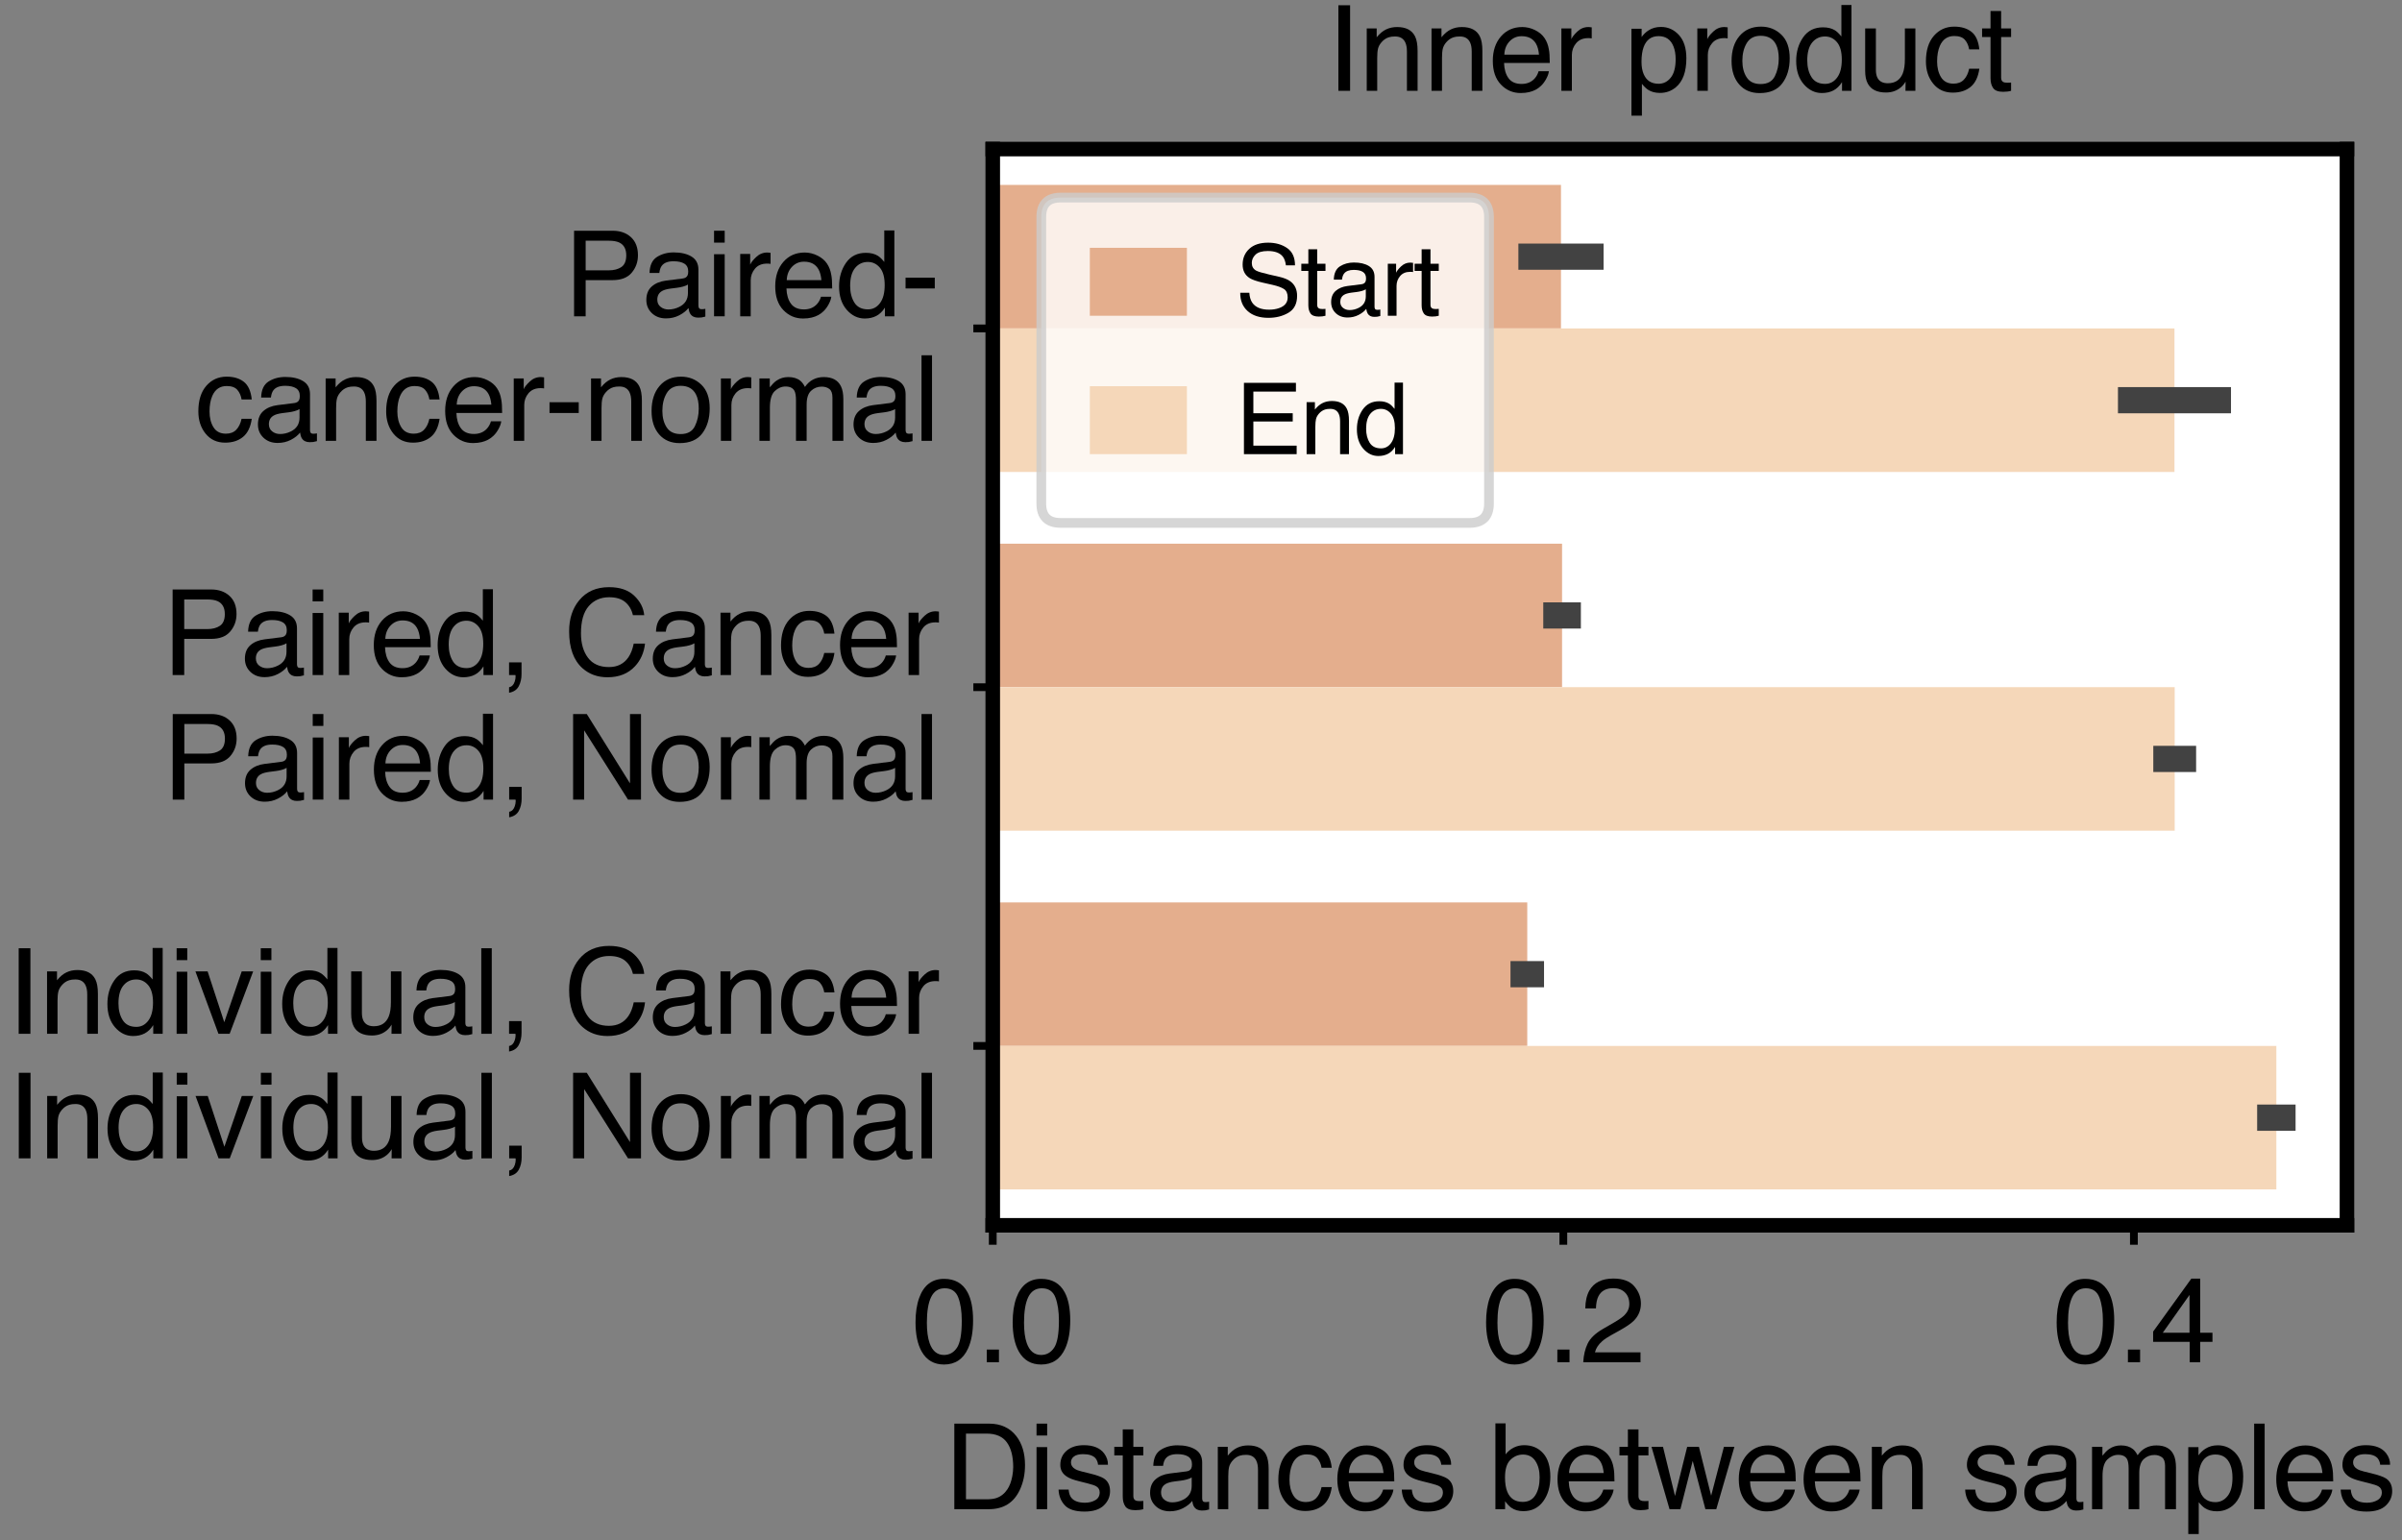 <?xml version="1.0" encoding="utf-8" standalone="no"?>
<!DOCTYPE svg PUBLIC "-//W3C//DTD SVG 1.1//EN"
  "http://www.w3.org/Graphics/SVG/1.1/DTD/svg11.dtd">
<svg xmlns:xlink="http://www.w3.org/1999/xlink" width="247.437pt" height="158.703pt" viewBox="0 0 247.437 158.703" xmlns="http://www.w3.org/2000/svg" version="1.1">
 <rect x="0" y="0" width="247.437" height="158.703" fill="#808080" stroke="none"/>
 <defs>
  <style type="text/css">*{stroke-linejoin: round; stroke-linecap: butt}</style>
 </defs>
 <g id="figure_1">
  <g id="patch_1">
   <path d="M -0 158.703 
L 247.437 158.703 
L 247.437 0 
L -0 0 
L -0 158.703 
z
" style="fill: none"/>
  </g>
  <g id="axes_1">
   <g id="patch_2">
    <path d="M 102.267 126.236 
L 241.767 126.236 
L 241.767 15.356 
L 102.267 15.356 
z
" style="fill: #ffffff"/>
   </g>
   <g id="patch_3">
    <path d="M 102.267 19.052 
L 160.801 19.052 
L 160.801 33.836 
L 102.267 33.836 
z
" clip-path="url(#p4d73dd1fe6)" style="fill: #e4ae8d"/>
   </g>
   <g id="patch_4">
    <path d="M 102.267 56.012 
L 160.913 56.012 
L 160.913 70.796 
L 102.267 70.796 
z
" clip-path="url(#p4d73dd1fe6)" style="fill: #e4ae8d"/>
   </g>
   <g id="patch_5">
    <path d="M 102.267 92.972 
L 157.327 92.972 
L 157.327 107.756 
L 102.267 107.756 
z
" clip-path="url(#p4d73dd1fe6)" style="fill: #e4ae8d"/>
   </g>
   <g id="patch_6">
    <path d="M 102.267 33.836 
L 223.999 33.836 
L 223.999 48.62 
L 102.267 48.62 
z
" clip-path="url(#p4d73dd1fe6)" style="fill: #f5d7b9"/>
   </g>
   <g id="patch_7">
    <path d="M 102.267 70.796 
L 224.023 70.796 
L 224.023 85.58 
L 102.267 85.58 
z
" clip-path="url(#p4d73dd1fe6)" style="fill: #f5d7b9"/>
   </g>
   <g id="patch_8">
    <path d="M 102.267 107.756 
L 234.494 107.756 
L 234.494 122.54 
L 102.267 122.54 
z
" clip-path="url(#p4d73dd1fe6)" style="fill: #f5d7b9"/>
   </g>
   <g id="matplotlib.axis_1">
    <g id="xtick_1">
     <g id="line2d_1">
      <defs>
       <path id="m3be4e67b18" d="M 0 0 
L 0 2 
" style="stroke: #000000; stroke-width: 0.8"/>
      </defs>
      <g>
       <use xlink:href="#m3be4e67b18" x="102.267" y="126.236" style="stroke: #000000; stroke-width: 0.8"/>
      </g>
     </g>
     <g id="text_1">
      <!-- 0.0 -->
      <g transform="translate(93.927 140.344)scale(0.12 -0.12)">
       <defs>
        <path id="Helvetica-30" d="M 1731 4475 
Q 2600 4475 2988 3759 
Q 3288 3206 3288 2244 
Q 3288 1331 3016 734 
Q 2622 -122 1728 -122 
Q 922 -122 528 578 
Q 200 1163 200 2147 
Q 200 2909 397 3456 
Q 766 4475 1731 4475 
z
M 1725 391 
Q 2163 391 2422 778 
Q 2681 1166 2681 2222 
Q 2681 2984 2493 3476 
Q 2306 3969 1766 3969 
Q 1269 3969 1039 3501 
Q 809 3034 809 2125 
Q 809 1441 956 1025 
Q 1181 391 1725 391 
z
" transform="scale(0.016)"/>
        <path id="Helvetica-2e" d="M 547 681 
L 1200 681 
L 1200 0 
L 547 0 
L 547 681 
z
" transform="scale(0.016)"/>
       </defs>
       <use xlink:href="#Helvetica-30"/>
       <use xlink:href="#Helvetica-2e" x="55.615"/>
       <use xlink:href="#Helvetica-30" x="83.398"/>
      </g>
     </g>
    </g>
    <g id="xtick_2">
     <g id="line2d_2">
      <g>
       <use xlink:href="#m3be4e67b18" x="161.043" y="126.236" style="stroke: #000000; stroke-width: 0.8"/>
      </g>
     </g>
     <g id="text_2">
      <!-- 0.2 -->
      <g transform="translate(152.703 140.344)scale(0.12 -0.12)">
       <defs>
        <path id="Helvetica-32" d="M 200 0 
Q 231 578 439 1006 
Q 647 1434 1250 1784 
L 1850 2131 
Q 2253 2366 2416 2531 
Q 2672 2791 2672 3125 
Q 2672 3516 2437 3745 
Q 2203 3975 1813 3975 
Q 1234 3975 1013 3538 
Q 894 3303 881 2888 
L 309 2888 
Q 319 3472 525 3841 
Q 891 4491 1816 4491 
Q 2584 4491 2939 4075 
Q 3294 3659 3294 3150 
Q 3294 2613 2916 2231 
Q 2697 2009 2131 1694 
L 1703 1456 
Q 1397 1288 1222 1134 
Q 909 863 828 531 
L 3272 531 
L 3272 0 
L 200 0 
z
" transform="scale(0.016)"/>
       </defs>
       <use xlink:href="#Helvetica-30"/>
       <use xlink:href="#Helvetica-2e" x="55.615"/>
       <use xlink:href="#Helvetica-32" x="83.398"/>
      </g>
     </g>
    </g>
    <g id="xtick_3">
     <g id="line2d_3">
      <g>
       <use xlink:href="#m3be4e67b18" x="219.819" y="126.236" style="stroke: #000000; stroke-width: 0.8"/>
      </g>
     </g>
     <g id="text_3">
      <!-- 0.4 -->
      <g transform="translate(211.479 140.344)scale(0.12 -0.12)">
       <defs>
        <path id="Helvetica-34" d="M 2116 1584 
L 2116 3613 
L 681 1584 
L 2116 1584 
z
M 2125 0 
L 2125 1094 
L 163 1094 
L 163 1644 
L 2213 4488 
L 2688 4488 
L 2688 1584 
L 3347 1584 
L 3347 1094 
L 2688 1094 
L 2688 0 
L 2125 0 
z
" transform="scale(0.016)"/>
       </defs>
       <use xlink:href="#Helvetica-30"/>
       <use xlink:href="#Helvetica-2e" x="55.615"/>
       <use xlink:href="#Helvetica-34" x="83.398"/>
      </g>
     </g>
    </g>
    <g id="text_4">
     <!-- Distances between samples -->
     <g transform="translate(97.317 155.482)scale(0.12 -0.12)">
      <defs>
       <path id="Helvetica-44" d="M 2250 531 
Q 2566 531 2769 597 
Q 3131 719 3363 1066 
Q 3547 1344 3628 1778 
Q 3675 2038 3675 2259 
Q 3675 3113 3336 3584 
Q 2997 4056 2244 4056 
L 1141 4056 
L 1141 531 
L 2250 531 
z
M 516 4591 
L 2375 4591 
Q 3322 4591 3844 3919 
Q 4309 3313 4309 2366 
Q 4309 1634 4034 1044 
Q 3550 0 2369 0 
L 516 0 
L 516 4591 
z
" transform="scale(0.016)"/>
       <path id="Helvetica-69" d="M 413 3331 
L 984 3331 
L 984 0 
L 413 0 
L 413 3331 
z
M 413 4591 
L 984 4591 
L 984 3953 
L 413 3953 
L 413 4591 
z
" transform="scale(0.016)"/>
       <path id="Helvetica-73" d="M 747 1050 
Q 772 769 888 619 
Q 1100 347 1625 347 
Q 1938 347 2175 483 
Q 2413 619 2413 903 
Q 2413 1119 2222 1231 
Q 2100 1300 1741 1391 
L 1294 1503 
Q 866 1609 663 1741 
Q 300 1969 300 2372 
Q 300 2847 642 3140 
Q 984 3434 1563 3434 
Q 2319 3434 2653 2991 
Q 2863 2709 2856 2384 
L 2325 2384 
Q 2309 2575 2191 2731 
Q 1997 2953 1519 2953 
Q 1200 2953 1036 2831 
Q 872 2709 872 2509 
Q 872 2291 1088 2159 
Q 1213 2081 1456 2022 
L 1828 1931 
Q 2434 1784 2641 1647 
Q 2969 1431 2969 969 
Q 2969 522 2630 197 
Q 2291 -128 1597 -128 
Q 850 -128 539 211 
Q 228 550 206 1050 
L 747 1050 
z
M 1578 3428 
L 1578 3428 
z
" transform="scale(0.016)"/>
       <path id="Helvetica-74" d="M 525 4281 
L 1094 4281 
L 1094 3347 
L 1628 3347 
L 1628 2888 
L 1094 2888 
L 1094 703 
Q 1094 528 1213 469 
Q 1278 434 1431 434 
Q 1472 434 1519 436 
Q 1566 438 1628 444 
L 1628 0 
Q 1531 -28 1426 -40 
Q 1322 -53 1200 -53 
Q 806 -53 665 148 
Q 525 350 525 672 
L 525 2888 
L 72 2888 
L 72 3347 
L 525 3347 
L 525 4281 
z
" transform="scale(0.016)"/>
       <path id="Helvetica-61" d="M 844 891 
Q 844 647 1022 506 
Q 1200 366 1444 366 
Q 1741 366 2019 503 
Q 2488 731 2488 1250 
L 2488 1703 
Q 2384 1638 2221 1594 
Q 2059 1550 1903 1531 
L 1563 1488 
Q 1256 1447 1103 1359 
Q 844 1213 844 891 
z
M 2206 2028 
Q 2400 2053 2466 2191 
Q 2503 2266 2503 2406 
Q 2503 2694 2298 2823 
Q 2094 2953 1713 2953 
Q 1272 2953 1088 2716 
Q 984 2584 953 2325 
L 428 2325 
Q 444 2944 830 3186 
Q 1216 3428 1725 3428 
Q 2316 3428 2684 3203 
Q 3050 2978 3050 2503 
L 3050 575 
Q 3050 488 3086 434 
Q 3122 381 3238 381 
Q 3275 381 3322 386 
Q 3369 391 3422 400 
L 3422 -16 
Q 3291 -53 3222 -62 
Q 3153 -72 3034 -72 
Q 2744 -72 2613 134 
Q 2544 244 2516 444 
Q 2344 219 2022 53 
Q 1700 -113 1313 -113 
Q 847 -113 551 170 
Q 256 453 256 878 
Q 256 1344 547 1600 
Q 838 1856 1309 1916 
L 2206 2028 
z
M 1741 3428 
L 1741 3428 
z
" transform="scale(0.016)"/>
       <path id="Helvetica-6e" d="M 413 3347 
L 947 3347 
L 947 2872 
Q 1184 3166 1450 3294 
Q 1716 3422 2041 3422 
Q 2753 3422 3003 2925 
Q 3141 2653 3141 2147 
L 3141 0 
L 2569 0 
L 2569 2109 
Q 2569 2416 2478 2603 
Q 2328 2916 1934 2916 
Q 1734 2916 1606 2875 
Q 1375 2806 1200 2600 
Q 1059 2434 1017 2257 
Q 975 2081 975 1753 
L 975 0 
L 413 0 
L 413 3347 
z
M 1734 3428 
L 1734 3428 
z
" transform="scale(0.016)"/>
       <path id="Helvetica-63" d="M 1703 3444 
Q 2269 3444 2623 3169 
Q 2978 2894 3050 2222 
L 2503 2222 
Q 2453 2531 2275 2736 
Q 2097 2941 1703 2941 
Q 1166 2941 934 2416 
Q 784 2075 784 1575 
Q 784 1072 996 728 
Q 1209 384 1666 384 
Q 2016 384 2220 598 
Q 2425 813 2503 1184 
L 3050 1184 
Q 2956 519 2581 211 
Q 2206 -97 1622 -97 
Q 966 -97 575 383 
Q 184 863 184 1581 
Q 184 2463 612 2953 
Q 1041 3444 1703 3444 
z
M 1616 3428 
L 1616 3428 
z
" transform="scale(0.016)"/>
       <path id="Helvetica-65" d="M 1806 3422 
Q 2163 3422 2497 3255 
Q 2831 3088 3006 2822 
Q 3175 2569 3231 2231 
Q 3281 2000 3281 1494 
L 828 1494 
Q 844 984 1069 676 
Q 1294 369 1766 369 
Q 2206 369 2469 659 
Q 2619 828 2681 1050 
L 3234 1050 
Q 3213 866 3089 639 
Q 2966 413 2813 269 
Q 2556 19 2178 -69 
Q 1975 -119 1719 -119 
Q 1094 -119 659 336 
Q 225 791 225 1609 
Q 225 2416 662 2919 
Q 1100 3422 1806 3422 
z
M 2703 1941 
Q 2669 2306 2544 2525 
Q 2313 2931 1772 2931 
Q 1384 2931 1121 2651 
Q 859 2372 844 1941 
L 2703 1941 
z
M 1753 3428 
L 1753 3428 
z
" transform="scale(0.016)"/>
       <path id="Helvetica-20" transform="scale(0.016)"/>
       <path id="Helvetica-62" d="M 369 4606 
L 916 4606 
L 916 2941 
Q 1100 3181 1356 3307 
Q 1613 3434 1913 3434 
Q 2538 3434 2927 3004 
Q 3316 2575 3316 1738 
Q 3316 944 2931 419 
Q 2547 -106 1866 -106 
Q 1484 -106 1222 78 
Q 1066 188 888 428 
L 888 0 
L 369 0 
L 369 4606 
z
M 1831 391 
Q 2288 391 2514 753 
Q 2741 1116 2741 1709 
Q 2741 2238 2514 2584 
Q 2288 2931 1847 2931 
Q 1463 2931 1173 2647 
Q 884 2363 884 1709 
Q 884 1238 1003 944 
Q 1225 391 1831 391 
z
" transform="scale(0.016)"/>
       <path id="Helvetica-77" d="M 672 3347 
L 1316 709 
L 1969 3347 
L 2600 3347 
L 3256 725 
L 3941 3347 
L 4503 3347 
L 3531 0 
L 2947 0 
L 2266 2591 
L 1606 0 
L 1022 0 
L 56 3347 
L 672 3347 
z
" transform="scale(0.016)"/>
       <path id="Helvetica-6d" d="M 413 3347 
L 969 3347 
L 969 2872 
Q 1169 3119 1331 3231 
Q 1609 3422 1963 3422 
Q 2363 3422 2606 3225 
Q 2744 3113 2856 2894 
Q 3044 3163 3297 3292 
Q 3550 3422 3866 3422 
Q 4541 3422 4784 2934 
Q 4916 2672 4916 2228 
L 4916 0 
L 4331 0 
L 4331 2325 
Q 4331 2659 4164 2784 
Q 3997 2909 3756 2909 
Q 3425 2909 3186 2687 
Q 2947 2466 2947 1947 
L 2947 0 
L 2375 0 
L 2375 2184 
Q 2375 2525 2294 2681 
Q 2166 2916 1816 2916 
Q 1497 2916 1236 2669 
Q 975 2422 975 1775 
L 975 0 
L 413 0 
L 413 3347 
z
" transform="scale(0.016)"/>
       <path id="Helvetica-70" d="M 1825 378 
Q 2219 378 2480 708 
Q 2741 1038 2741 1694 
Q 2741 2094 2625 2381 
Q 2406 2934 1825 2934 
Q 1241 2934 1025 2350 
Q 909 2038 909 1556 
Q 909 1169 1025 897 
Q 1244 378 1825 378 
z
M 369 3331 
L 916 3331 
L 916 2888 
Q 1084 3116 1284 3241 
Q 1569 3428 1953 3428 
Q 2522 3428 2919 2992 
Q 3316 2556 3316 1747 
Q 3316 653 2744 184 
Q 2381 -113 1900 -113 
Q 1522 -113 1266 53 
Q 1116 147 931 375 
L 931 -1334 
L 369 -1334 
L 369 3331 
z
" transform="scale(0.016)"/>
       <path id="Helvetica-6c" d="M 428 4591 
L 991 4591 
L 991 0 
L 428 0 
L 428 4591 
z
" transform="scale(0.016)"/>
      </defs>
      <use xlink:href="#Helvetica-44"/>
      <use xlink:href="#Helvetica-69" x="72.217"/>
      <use xlink:href="#Helvetica-73" x="94.434"/>
      <use xlink:href="#Helvetica-74" x="144.434"/>
      <use xlink:href="#Helvetica-61" x="172.217"/>
      <use xlink:href="#Helvetica-6e" x="227.832"/>
      <use xlink:href="#Helvetica-63" x="283.447"/>
      <use xlink:href="#Helvetica-65" x="333.447"/>
      <use xlink:href="#Helvetica-73" x="389.062"/>
      <use xlink:href="#Helvetica-20" x="439.062"/>
      <use xlink:href="#Helvetica-62" x="466.846"/>
      <use xlink:href="#Helvetica-65" x="522.461"/>
      <use xlink:href="#Helvetica-74" x="578.076"/>
      <use xlink:href="#Helvetica-77" x="605.859"/>
      <use xlink:href="#Helvetica-65" x="678.076"/>
      <use xlink:href="#Helvetica-65" x="733.691"/>
      <use xlink:href="#Helvetica-6e" x="789.307"/>
      <use xlink:href="#Helvetica-20" x="844.922"/>
      <use xlink:href="#Helvetica-73" x="872.705"/>
      <use xlink:href="#Helvetica-61" x="922.705"/>
      <use xlink:href="#Helvetica-6d" x="978.32"/>
      <use xlink:href="#Helvetica-70" x="1061.621"/>
      <use xlink:href="#Helvetica-6c" x="1117.236"/>
      <use xlink:href="#Helvetica-65" x="1139.453"/>
      <use xlink:href="#Helvetica-73" x="1195.068"/>
     </g>
    </g>
   </g>
   <g id="matplotlib.axis_2">
    <g id="ytick_1">
     <g id="line2d_4">
      <defs>
       <path id="m5f42851c0f" d="M 0 0 
L -2 0 
" style="stroke: #000000; stroke-width: 0.8"/>
      </defs>
      <g>
       <use xlink:href="#m5f42851c0f" x="102.267" y="33.836" style="stroke: #000000; stroke-width: 0.8"/>
      </g>
     </g>
     <g id="text_5">
      <!-- Paired- -->
      <g transform="translate(58.086 32.586)scale(0.12 -0.12)">
       <defs>
        <path id="Helvetica-50" d="M 547 4591 
L 2613 4591 
Q 3225 4591 3600 4245 
Q 3975 3900 3975 3275 
Q 3975 2738 3640 2339 
Q 3306 1941 2613 1941 
L 1169 1941 
L 1169 0 
L 547 0 
L 547 4591 
z
M 3347 3272 
Q 3347 3778 2972 3959 
Q 2766 4056 2406 4056 
L 1169 4056 
L 1169 2466 
L 2406 2466 
Q 2825 2466 3086 2644 
Q 3347 2822 3347 3272 
z
" transform="scale(0.016)"/>
        <path id="Helvetica-72" d="M 428 3347 
L 963 3347 
L 963 2769 
Q 1028 2938 1284 3180 
Q 1541 3422 1875 3422 
Q 1891 3422 1928 3419 
Q 1966 3416 2056 3406 
L 2056 2813 
Q 2006 2822 1964 2825 
Q 1922 2828 1872 2828 
Q 1447 2828 1219 2554 
Q 991 2281 991 1925 
L 991 0 
L 428 0 
L 428 3347 
z
" transform="scale(0.016)"/>
        <path id="Helvetica-64" d="M 769 1634 
Q 769 1097 997 734 
Q 1225 372 1728 372 
Q 2119 372 2370 708 
Q 2622 1044 2622 1672 
Q 2622 2306 2362 2611 
Q 2103 2916 1722 2916 
Q 1297 2916 1033 2591 
Q 769 2266 769 1634 
z
M 1616 3406 
Q 2000 3406 2259 3244 
Q 2409 3150 2600 2916 
L 2600 4606 
L 3141 4606 
L 3141 0 
L 2634 0 
L 2634 466 
Q 2438 156 2169 18 
Q 1900 -119 1553 -119 
Q 994 -119 584 351 
Q 175 822 175 1603 
Q 175 2334 548 2870 
Q 922 3406 1616 3406 
z
" transform="scale(0.016)"/>
        <path id="Helvetica-2d" d="M 266 2072 
L 1834 2072 
L 1834 1494 
L 266 1494 
L 266 2072 
z
" transform="scale(0.016)"/>
       </defs>
       <use xlink:href="#Helvetica-50"/>
       <use xlink:href="#Helvetica-61" x="66.699"/>
       <use xlink:href="#Helvetica-69" x="122.314"/>
       <use xlink:href="#Helvetica-72" x="144.531"/>
       <use xlink:href="#Helvetica-65" x="177.832"/>
       <use xlink:href="#Helvetica-64" x="233.447"/>
       <use xlink:href="#Helvetica-2d" x="289.062"/>
      </g>
      <!-- cancer-normal -->
      <g transform="translate(20.079 45.417)scale(0.12 -0.12)">
       <defs>
        <path id="Helvetica-6f" d="M 1741 363 
Q 2300 363 2508 786 
Q 2716 1209 2716 1728 
Q 2716 2197 2566 2491 
Q 2328 2953 1747 2953 
Q 1231 2953 997 2559 
Q 763 2166 763 1609 
Q 763 1075 997 719 
Q 1231 363 1741 363 
z
M 1763 3444 
Q 2409 3444 2856 3012 
Q 3303 2581 3303 1744 
Q 3303 934 2909 406 
Q 2516 -122 1688 -122 
Q 997 -122 590 345 
Q 184 813 184 1600 
Q 184 2444 612 2944 
Q 1041 3444 1763 3444 
z
M 1744 3428 
L 1744 3428 
z
" transform="scale(0.016)"/>
       </defs>
       <use xlink:href="#Helvetica-63"/>
       <use xlink:href="#Helvetica-61" x="50"/>
       <use xlink:href="#Helvetica-6e" x="105.615"/>
       <use xlink:href="#Helvetica-63" x="161.23"/>
       <use xlink:href="#Helvetica-65" x="211.23"/>
       <use xlink:href="#Helvetica-72" x="266.846"/>
       <use xlink:href="#Helvetica-2d" x="300.146"/>
       <use xlink:href="#Helvetica-6e" x="333.447"/>
       <use xlink:href="#Helvetica-6f" x="389.062"/>
       <use xlink:href="#Helvetica-72" x="444.678"/>
       <use xlink:href="#Helvetica-6d" x="477.979"/>
       <use xlink:href="#Helvetica-61" x="561.279"/>
       <use xlink:href="#Helvetica-6c" x="616.895"/>
      </g>
     </g>
    </g>
    <g id="ytick_2">
     <g id="line2d_5">
      <g>
       <use xlink:href="#m5f42851c0f" x="102.267" y="70.796" style="stroke: #000000; stroke-width: 0.8"/>
      </g>
     </g>
     <g id="text_6">
      <!-- Paired, Cancer -->
      <g transform="translate(16.733 69.546)scale(0.12 -0.12)">
       <defs>
        <path id="Helvetica-2c" d="M 531 -653 
Q 747 -616 834 -350 
Q 881 -209 881 -78 
Q 881 -56 879 -39 
Q 878 -22 872 0 
L 531 0 
L 531 681 
L 1200 681 
L 1200 50 
Q 1200 -322 1050 -603 
Q 900 -884 531 -950 
L 531 -653 
z
" transform="scale(0.016)"/>
        <path id="Helvetica-43" d="M 2422 4716 
Q 3294 4716 3775 4256 
Q 4256 3797 4309 3213 
L 3703 3213 
Q 3600 3656 3292 3915 
Q 2984 4175 2428 4175 
Q 1750 4175 1333 3698 
Q 916 3222 916 2238 
Q 916 1431 1292 929 
Q 1669 428 2416 428 
Q 3103 428 3463 956 
Q 3653 1234 3747 1688 
L 4353 1688 
Q 4272 963 3816 472 
Q 3269 -119 2341 -119 
Q 1541 -119 997 366 
Q 281 1006 281 2344 
Q 281 3359 819 4009 
Q 1400 4716 2422 4716 
z
M 2297 4716 
L 2297 4716 
z
" transform="scale(0.016)"/>
       </defs>
       <use xlink:href="#Helvetica-50"/>
       <use xlink:href="#Helvetica-61" x="66.699"/>
       <use xlink:href="#Helvetica-69" x="122.314"/>
       <use xlink:href="#Helvetica-72" x="144.531"/>
       <use xlink:href="#Helvetica-65" x="177.832"/>
       <use xlink:href="#Helvetica-64" x="233.447"/>
       <use xlink:href="#Helvetica-2c" x="289.062"/>
       <use xlink:href="#Helvetica-20" x="316.846"/>
       <use xlink:href="#Helvetica-43" x="344.629"/>
       <use xlink:href="#Helvetica-61" x="416.846"/>
       <use xlink:href="#Helvetica-6e" x="472.461"/>
       <use xlink:href="#Helvetica-63" x="528.076"/>
       <use xlink:href="#Helvetica-65" x="578.076"/>
       <use xlink:href="#Helvetica-72" x="633.691"/>
      </g>
      <!-- Paired, Normal -->
      <g transform="translate(16.744 82.377)scale(0.12 -0.12)">
       <defs>
        <path id="Helvetica-4e" d="M 488 4591 
L 1222 4591 
L 3541 872 
L 3541 4591 
L 4131 4591 
L 4131 0 
L 3434 0 
L 1081 3716 
L 1081 0 
L 488 0 
L 488 4591 
z
M 2269 4591 
L 2269 4591 
z
" transform="scale(0.016)"/>
       </defs>
       <use xlink:href="#Helvetica-50"/>
       <use xlink:href="#Helvetica-61" x="66.699"/>
       <use xlink:href="#Helvetica-69" x="122.314"/>
       <use xlink:href="#Helvetica-72" x="144.531"/>
       <use xlink:href="#Helvetica-65" x="177.832"/>
       <use xlink:href="#Helvetica-64" x="233.447"/>
       <use xlink:href="#Helvetica-2c" x="289.062"/>
       <use xlink:href="#Helvetica-20" x="316.846"/>
       <use xlink:href="#Helvetica-4e" x="344.629"/>
       <use xlink:href="#Helvetica-6f" x="416.846"/>
       <use xlink:href="#Helvetica-72" x="472.461"/>
       <use xlink:href="#Helvetica-6d" x="505.762"/>
       <use xlink:href="#Helvetica-61" x="589.062"/>
       <use xlink:href="#Helvetica-6c" x="644.678"/>
      </g>
     </g>
    </g>
    <g id="ytick_3">
     <g id="line2d_6">
      <g>
       <use xlink:href="#m5f42851c0f" x="102.267" y="107.756" style="stroke: #000000; stroke-width: 0.8"/>
      </g>
     </g>
     <g id="text_7">
      <!-- Individual, Cancer -->
      <g transform="translate(0.72 106.506)scale(0.12 -0.12)">
       <defs>
        <path id="Helvetica-49" d="M 628 4591 
L 1256 4591 
L 1256 0 
L 628 0 
L 628 4591 
z
" transform="scale(0.016)"/>
        <path id="Helvetica-76" d="M 688 3347 
L 1581 622 
L 2516 3347 
L 3131 3347 
L 1869 0 
L 1269 0 
L 34 3347 
L 688 3347 
z
" transform="scale(0.016)"/>
        <path id="Helvetica-75" d="M 975 3347 
L 975 1125 
Q 975 869 1056 706 
Q 1206 406 1616 406 
Q 2203 406 2416 931 
Q 2531 1213 2531 1703 
L 2531 3347 
L 3094 3347 
L 3094 0 
L 2563 0 
L 2569 494 
Q 2459 303 2297 172 
Q 1975 -91 1516 -91 
Q 800 -91 541 388 
Q 400 644 400 1072 
L 400 3347 
L 975 3347 
z
M 1747 3428 
L 1747 3428 
z
" transform="scale(0.016)"/>
       </defs>
       <use xlink:href="#Helvetica-49"/>
       <use xlink:href="#Helvetica-6e" x="27.783"/>
       <use xlink:href="#Helvetica-64" x="83.398"/>
       <use xlink:href="#Helvetica-69" x="139.014"/>
       <use xlink:href="#Helvetica-76" x="161.23"/>
       <use xlink:href="#Helvetica-69" x="211.23"/>
       <use xlink:href="#Helvetica-64" x="233.447"/>
       <use xlink:href="#Helvetica-75" x="289.062"/>
       <use xlink:href="#Helvetica-61" x="344.678"/>
       <use xlink:href="#Helvetica-6c" x="400.293"/>
       <use xlink:href="#Helvetica-2c" x="422.51"/>
       <use xlink:href="#Helvetica-20" x="450.293"/>
       <use xlink:href="#Helvetica-43" x="478.076"/>
       <use xlink:href="#Helvetica-61" x="550.293"/>
       <use xlink:href="#Helvetica-6e" x="605.908"/>
       <use xlink:href="#Helvetica-63" x="661.523"/>
       <use xlink:href="#Helvetica-65" x="711.523"/>
       <use xlink:href="#Helvetica-72" x="767.139"/>
      </g>
      <!-- Individual, Normal -->
      <g transform="translate(0.731 119.337)scale(0.12 -0.12)">
       <use xlink:href="#Helvetica-49"/>
       <use xlink:href="#Helvetica-6e" x="27.783"/>
       <use xlink:href="#Helvetica-64" x="83.398"/>
       <use xlink:href="#Helvetica-69" x="139.014"/>
       <use xlink:href="#Helvetica-76" x="161.23"/>
       <use xlink:href="#Helvetica-69" x="211.23"/>
       <use xlink:href="#Helvetica-64" x="233.447"/>
       <use xlink:href="#Helvetica-75" x="289.062"/>
       <use xlink:href="#Helvetica-61" x="344.678"/>
       <use xlink:href="#Helvetica-6c" x="400.293"/>
       <use xlink:href="#Helvetica-2c" x="422.51"/>
       <use xlink:href="#Helvetica-20" x="450.293"/>
       <use xlink:href="#Helvetica-4e" x="478.076"/>
       <use xlink:href="#Helvetica-6f" x="550.293"/>
       <use xlink:href="#Helvetica-72" x="605.908"/>
       <use xlink:href="#Helvetica-6d" x="639.209"/>
       <use xlink:href="#Helvetica-61" x="722.51"/>
       <use xlink:href="#Helvetica-6c" x="778.125"/>
      </g>
     </g>
    </g>
   </g>
   <g id="line2d_7">
    <path d="M 157.763 26.444 
L 163.839 26.444 
" clip-path="url(#p4d73dd1fe6)" style="fill: none; stroke: #424242; stroke-width: 2.7; stroke-linecap: square"/>
   </g>
   <g id="line2d_8">
    <path d="M 160.326 63.404 
L 161.501 63.404 
" clip-path="url(#p4d73dd1fe6)" style="fill: none; stroke: #424242; stroke-width: 2.7; stroke-linecap: square"/>
   </g>
   <g id="line2d_9">
    <path d="M 156.95 100.364 
L 157.705 100.364 
" clip-path="url(#p4d73dd1fe6)" style="fill: none; stroke: #424242; stroke-width: 2.7; stroke-linecap: square"/>
   </g>
   <g id="line2d_10">
    <path d="M 219.527 41.228 
L 228.471 41.228 
" clip-path="url(#p4d73dd1fe6)" style="fill: none; stroke: #424242; stroke-width: 2.7; stroke-linecap: square"/>
   </g>
   <g id="line2d_11">
    <path d="M 223.167 78.188 
L 224.879 78.188 
" clip-path="url(#p4d73dd1fe6)" style="fill: none; stroke: #424242; stroke-width: 2.7; stroke-linecap: square"/>
   </g>
   <g id="line2d_12">
    <path d="M 233.865 115.148 
L 235.124 115.148 
" clip-path="url(#p4d73dd1fe6)" style="fill: none; stroke: #424242; stroke-width: 2.7; stroke-linecap: square"/>
   </g>
   <g id="patch_9">
    <path d="M 102.267 126.236 
L 102.267 15.356 
" style="fill: none; stroke: #000000; stroke-width: 1.5; stroke-linejoin: miter; stroke-linecap: square"/>
   </g>
   <g id="patch_10">
    <path d="M 241.767 126.236 
L 241.767 15.356 
" style="fill: none; stroke: #000000; stroke-width: 1.5; stroke-linejoin: miter; stroke-linecap: square"/>
   </g>
   <g id="patch_11">
    <path d="M 102.267 126.236 
L 241.767 126.236 
" style="fill: none; stroke: #000000; stroke-width: 1.5; stroke-linejoin: miter; stroke-linecap: square"/>
   </g>
   <g id="patch_12">
    <path d="M 102.267 15.356 
L 241.767 15.356 
" style="fill: none; stroke: #000000; stroke-width: 1.5; stroke-linejoin: miter; stroke-linecap: square"/>
   </g>
   <g id="text_8">
    <!-- Inner product -->
    <g transform="translate(136.665 9.356)scale(0.12 -0.12)">
     <use xlink:href="#Helvetica-49"/>
     <use xlink:href="#Helvetica-6e" x="27.783"/>
     <use xlink:href="#Helvetica-6e" x="83.398"/>
     <use xlink:href="#Helvetica-65" x="139.014"/>
     <use xlink:href="#Helvetica-72" x="194.629"/>
     <use xlink:href="#Helvetica-20" x="227.93"/>
     <use xlink:href="#Helvetica-70" x="255.713"/>
     <use xlink:href="#Helvetica-72" x="311.328"/>
     <use xlink:href="#Helvetica-6f" x="344.629"/>
     <use xlink:href="#Helvetica-64" x="400.244"/>
     <use xlink:href="#Helvetica-75" x="455.859"/>
     <use xlink:href="#Helvetica-63" x="511.475"/>
     <use xlink:href="#Helvetica-74" x="561.475"/>
    </g>
   </g>
   <g id="legend_1">
    <g id="patch_13">
     <path d="M 109.267 53.872 
L 151.384 53.872 
Q 153.384 53.872 153.384 51.872 
L 153.384 22.356 
Q 153.384 20.356 151.384 20.356 
L 109.267 20.356 
Q 107.267 20.356 107.267 22.356 
L 107.267 51.872 
Q 107.267 53.872 109.267 53.872 
z
" style="fill: #ffffff; opacity: 0.8; stroke: #cccccc; stroke-linejoin: miter"/>
    </g>
    <g id="patch_14">
     <path d="M 112.267 32.53 
L 122.267 32.53 
L 122.267 25.53 
L 112.267 25.53 
z
" style="fill: #e4ae8d"/>
    </g>
    <g id="text_9">
     <!-- Start -->
     <g transform="translate(127.267 32.53)scale(0.1 -0.1)">
      <defs>
       <path id="Helvetica-53" d="M 894 1481 
Q 916 1091 1078 847 
Q 1388 391 2169 391 
Q 2519 391 2806 491 
Q 3363 684 3363 1184 
Q 3363 1559 3128 1719 
Q 2891 1875 2384 1991 
L 1763 2131 
Q 1153 2269 900 2434 
Q 463 2722 463 3294 
Q 463 3913 891 4309 
Q 1319 4706 2103 4706 
Q 2825 4706 3329 4357 
Q 3834 4009 3834 3244 
L 3250 3244 
Q 3203 3613 3050 3809 
Q 2766 4169 2084 4169 
Q 1534 4169 1293 3937 
Q 1053 3706 1053 3400 
Q 1053 3063 1334 2906 
Q 1519 2806 2169 2656 
L 2813 2509 
Q 3278 2403 3531 2219 
Q 3969 1897 3969 1284 
Q 3969 522 3414 194 
Q 2859 -134 2125 -134 
Q 1269 -134 784 303 
Q 300 738 309 1481 
L 894 1481 
z
M 2150 4716 
L 2150 4716 
z
" transform="scale(0.016)"/>
      </defs>
      <use xlink:href="#Helvetica-53"/>
      <use xlink:href="#Helvetica-74" x="66.699"/>
      <use xlink:href="#Helvetica-61" x="94.482"/>
      <use xlink:href="#Helvetica-72" x="150.098"/>
      <use xlink:href="#Helvetica-74" x="183.398"/>
     </g>
    </g>
    <g id="patch_15">
     <path d="M 112.267 46.788 
L 122.267 46.788 
L 122.267 39.788 
L 112.267 39.788 
z
" style="fill: #f5d7b9"/>
    </g>
    <g id="text_10">
     <!-- End -->
     <g transform="translate(127.267 46.788)scale(0.1 -0.1)">
      <defs>
       <path id="Helvetica-45" d="M 547 4591 
L 3894 4591 
L 3894 4028 
L 1153 4028 
L 1153 2634 
L 3688 2634 
L 3688 2103 
L 1153 2103 
L 1153 547 
L 3941 547 
L 3941 0 
L 547 0 
L 547 4591 
z
M 2244 4591 
L 2244 4591 
z
" transform="scale(0.016)"/>
      </defs>
      <use xlink:href="#Helvetica-45"/>
      <use xlink:href="#Helvetica-6e" x="66.699"/>
      <use xlink:href="#Helvetica-64" x="122.314"/>
     </g>
    </g>
   </g>
  </g>
 </g>
 <defs>
  <clipPath id="p4d73dd1fe6">
   <rect x="102.267" y="15.356" width="139.5" height="110.88"/>
  </clipPath>
 </defs>
</svg>
